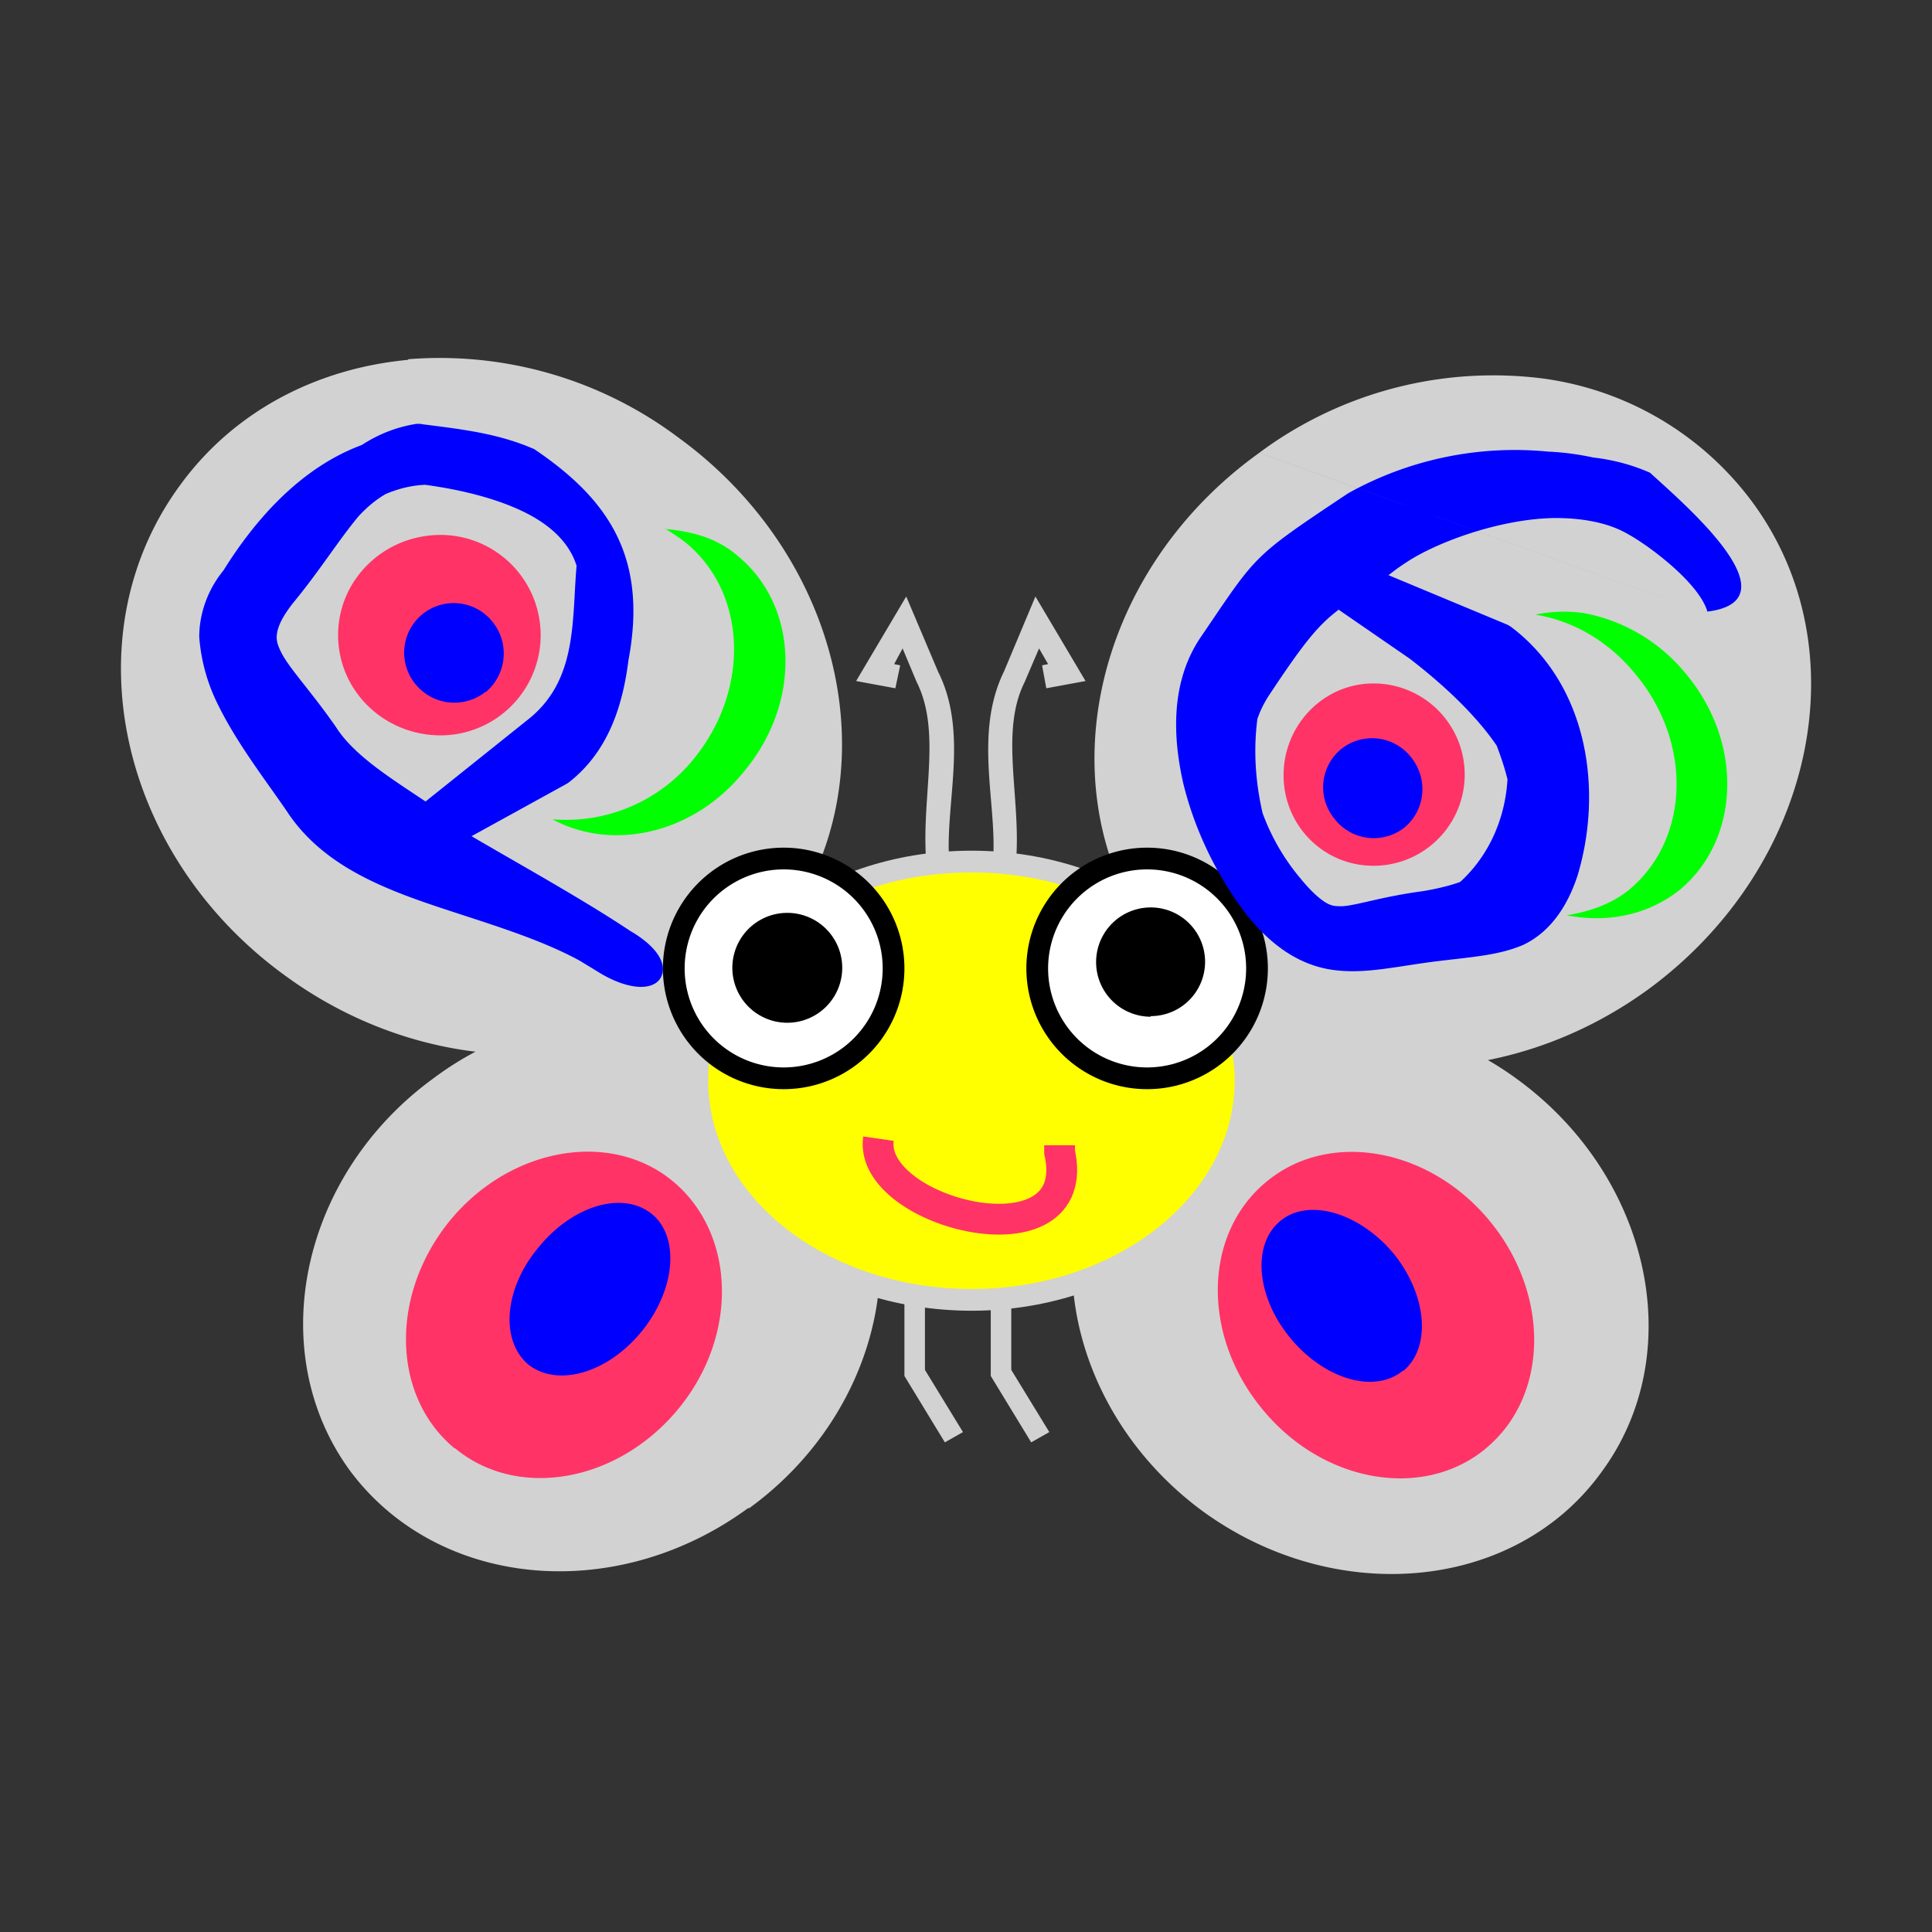 <svg xmlns="http://www.w3.org/2000/svg" version="1.0" viewBox="0 0 32 32"><rect x="0" y="0" width="32" height="32" fill="#333333" stroke="none"/><title>file_type_raku</title><path fill="#d2d2d2" d="m15.01 9.88-.83 1.4.65.12.08-.38-.1-.02.14-.26.23.55c.42.83.08 1.9.16 2.96l.38-.02c-.06-.95.32-2.1-.18-3.1zm2.14 0-.52 1.24c-.5 1.02-.12 2.17-.18 3.1l.38.03c.08-1.05-.27-2.13.14-2.95l.24-.56.15.26-.1.02.07.38.65-.12zm-2.17 11.69v1.22l.67 1.1.3-.17-.63-1.03v-1.12zm1.43 0v1.22l.67 1.1.3-.17-.63-1.03v-1.12zm8.87-15.33a6.5 6.5 0 0 0-4.45 1.28c-2.76 2-3.53 5.61-1.73 8.06 1.79 2.46 5.47 2.8 8.21.8 2.74-2.02 3.52-5.62 1.71-8.07a5.17 5.17 0 0 0-3.74-2.07zM6.76 5.96c-1.5.14-2.88.84-3.78 2.08-1.81 2.47-1.03 6.1 1.73 8.11 2.75 2.02 6.46 1.68 8.26-.79 1.81-2.46 1.03-6.1-1.73-8.11a6.58 6.58 0 0 0-4.48-1.3zm.03.28c4.86-.3 8.2 5.67 5.96 8.96C4.47 22.44-.69 7.23 6.8 6.24zm14.76 10.63c-1.2.1-2.3.7-3.02 1.66-1.44 1.97-.81 4.88 1.39 6.5 2.2 1.6 5.17 1.33 6.6-.64 1.46-1.97.82-4.89-1.37-6.5a5.28 5.28 0 0 0-3.6-1.02zM6.76 5.96c-1.5.14-2.88.84-3.78 2.08-1.81 2.47-1.03 6.1 1.73 8.11 2.75 2.02 6.46 1.68 8.26-.79 1.81-2.46 1.03-6.1-1.73-8.11a6.58 6.58 0 0 0-4.48-1.3zm4.02 10.87a5.25 5.25 0 0 0-3.6 1.03c-2.2 1.6-2.82 4.52-1.39 6.49 1.45 1.96 4.4 2.24 6.6.63h.02c2.2-1.6 2.84-4.52 1.39-6.5a4.17 4.17 0 0 0-3.02-1.65z"/><g stroke-linejoin="round" stroke-miterlimit="10" stroke-width=".36"><path fill="#ff0" stroke="#d2d2d2" d="M16.1 21.53c-2.52 0-4.55-1.62-4.55-3.63 0-2 2.03-3.63 4.54-3.63s4.54 1.63 4.54 3.63-2.03 3.63-4.54 3.63z"/><path fill="#fff" stroke="#000" d="M12.98 17.86a1.82 1.82 0 1 1 0-3.64 1.82 1.82 0 0 1 0 3.64zm6.02 0a1.82 1.82 0 1 1 0-3.64 1.82 1.82 0 0 1 0 3.64z"/></g><path d="M13.04 16.94a.91.91 0 0 1 0-1.82.9.9 0 0 1 0 1.82zm6.02-.1a.9.9 0 1 1 0-1.81.9.9 0 0 1 0 1.8z"/><path fill="none" stroke="#f36" stroke-width=".51" d="M14.55 18.86c-.18 1.25 3.43 2.14 3 .22v-.11"/><path fill="#f36" d="M22.75 14.34c-.83 0-1.49-.67-1.49-1.5s.66-1.52 1.49-1.52a1.51 1.51 0 0 1 0 3.02zM7.53 23.99c-1.04-.86-1.08-2.54-.08-3.77 1-1.22 2.67-1.51 3.7-.65s1.09 2.54.09 3.76-2.66 1.52-3.7.66zM24.6 24c-1.04.85-2.7.56-3.7-.67-1-1.22-.97-2.9.08-3.76 1.04-.86 2.7-.56 3.7.66s.97 2.9-.07 3.76zM7.3 12.18c-.94 0-1.7-.74-1.7-1.66s.76-1.66 1.7-1.66a1.66 1.66 0 1 1-.01 3.32z"/><path fill="#00f" d="M10.94 16.2c-.12.2-.5.21-.98-.07-1.12-.88-.4-1.02.48-.71.48.28.62.58.5.78zm12.3 6.5c-.47.39-1.3.15-1.87-.54-.56-.68-.64-1.55-.16-1.94.46-.38 1.3-.14 1.87.54.56.69.63 1.56.16 1.95zm5.51-12.36c-19.17-6.9-9.58-3.45 0 0zm-20 12.26c-.47-.4-.4-1.26.17-1.94.57-.7 1.4-.94 1.88-.55.46.38.39 1.25-.17 1.94-.57.7-1.4.93-1.88.55zm14.52-8.9a.82.82 0 0 1-1.16-.13.82.82 0 0 1 .1-1.16.82.82 0 0 1 1.16.13c.29.36.24.87-.1 1.16zM8.04 11.46a.83.83 0 0 1-1.16-.13.82.82 0 1 1 1.27-1.04c.3.36.24.88-.1 1.17zM6.96 7.02H6.9c-.7.11-1.2.51-1.6.97-3.28 3.5 1.71 6.34 4.66 8.14l.48-.71c-.78-.52-1.81-1.09-2.63-1.57l1.58-.87.03-.02c.68-.53.9-1.32.99-2.03.32-1.7-.33-2.66-1.56-3.49-.59-.26-1.2-.33-1.83-.41zm1.55 1.2c.41.18.76.5 1.12 1.08.2 2.1-1.11 3.2-2.56 3.98v.01c-.58-.39-1.2-.77-1.5-1.24-.4-.58-.78-.98-.91-1.24-.07-.14-.09-.22-.07-.33s.08-.26.27-.5c.43-.52.76-1.05 1.08-1.43.78-.85 1.64-.57 2.57-.33zm14.32.39c-5.95 3.23-.25 10.28 3.13 5.49.3-2.18-1.57-3.49-3.04-4.52.15-.1.15-.12.38-.27.5-.33 1.55-.72 2.46-.73.46 0 .89.08 1.21.27.33.18 1.17.8 1.31 1.28 1.5-.19-.43-1.82-.95-2.3-1.52-.67-3.25 0-4.5.78zm-.67 1.48 1.19.82c.52.4 1.08.91 1.44 1.44.62 1.62.09 2.19-1.22 2.41-.68.09-1.11.24-1.34.25-.11 0-.17 0-.27-.06s-.24-.18-.42-.4a3.6 3.6 0 0 1-.77-1.58c-.1-.54-.03-1.04.26-1.47.57-.86.8-1.14 1.14-1.4zM7.06 7.18c-1.43 0-2.55.97-3.36 2.27-.27.33-.4.73-.4 1.1a3 3 0 0 0 .3 1.1c.33.68.83 1.31 1.18 1.83.58.85 1.54 1.23 2.5 1.55s1.95.6 2.68 1.1l.48-.71c-3.2-1.75-5.58-2.76-6.08-5.45l.02-.02c.78-.93 1.66-1.88 2.66-1.92.6.08 1.2.23 1.66.46s.74.53.85.88c-.08.91.02 1.91-.82 2.56l-1.8 1.44c2.86-.71 4.55-3.71 2.16-5.63-.6-.3-1.3-.48-1.98-.56H7.1zm18.58.3a5.67 5.67 0 0 0-3.31.69c-1.62 1.08-1.5 1-2.46 2.41-.46.7-.46 1.57-.27 2.4.2.82.6 1.6 1.07 2.2.45.55.93.83 1.45.89.5.06 1-.06 1.61-.14.63-.08 1.08-.1 1.5-.28.42-.2.72-.6.9-1.15.42-1.4.18-3.13-1.08-4.1a.43.43 0 0 0-.1-.06l-2.4-1-.32.78 2.31.97c1.5 2.88-1.21 5.16-3.21 3.55-1.72-3.58.95-6.5 4.26-6.31 1.6-.01 3.22 2.59 2.97.84l-1.07-1.19a4.4 4.4 0 0 0-1.85-.5z"/><path fill="#0f0" d="M26.2 10.15a2.37 2.37 0 0 0-.77.03c.62.1 1.22.44 1.67 1 .94 1.14.88 2.73-.12 3.56-.3.24-.66.36-1.03.42.67.13 1.34 0 1.87-.42 1-.83 1.06-2.42.12-3.56a2.86 2.86 0 0 0-1.73-1.03zm-15.19-1.4c.12.08.24.15.35.24 1.01.83 1.07 2.43.13 3.58a2.72 2.72 0 0 1-2.34 1c1 .54 2.35.24 3.18-.8.95-1.14.9-2.74-.12-3.57-.35-.3-.77-.4-1.2-.44z"/></svg>
